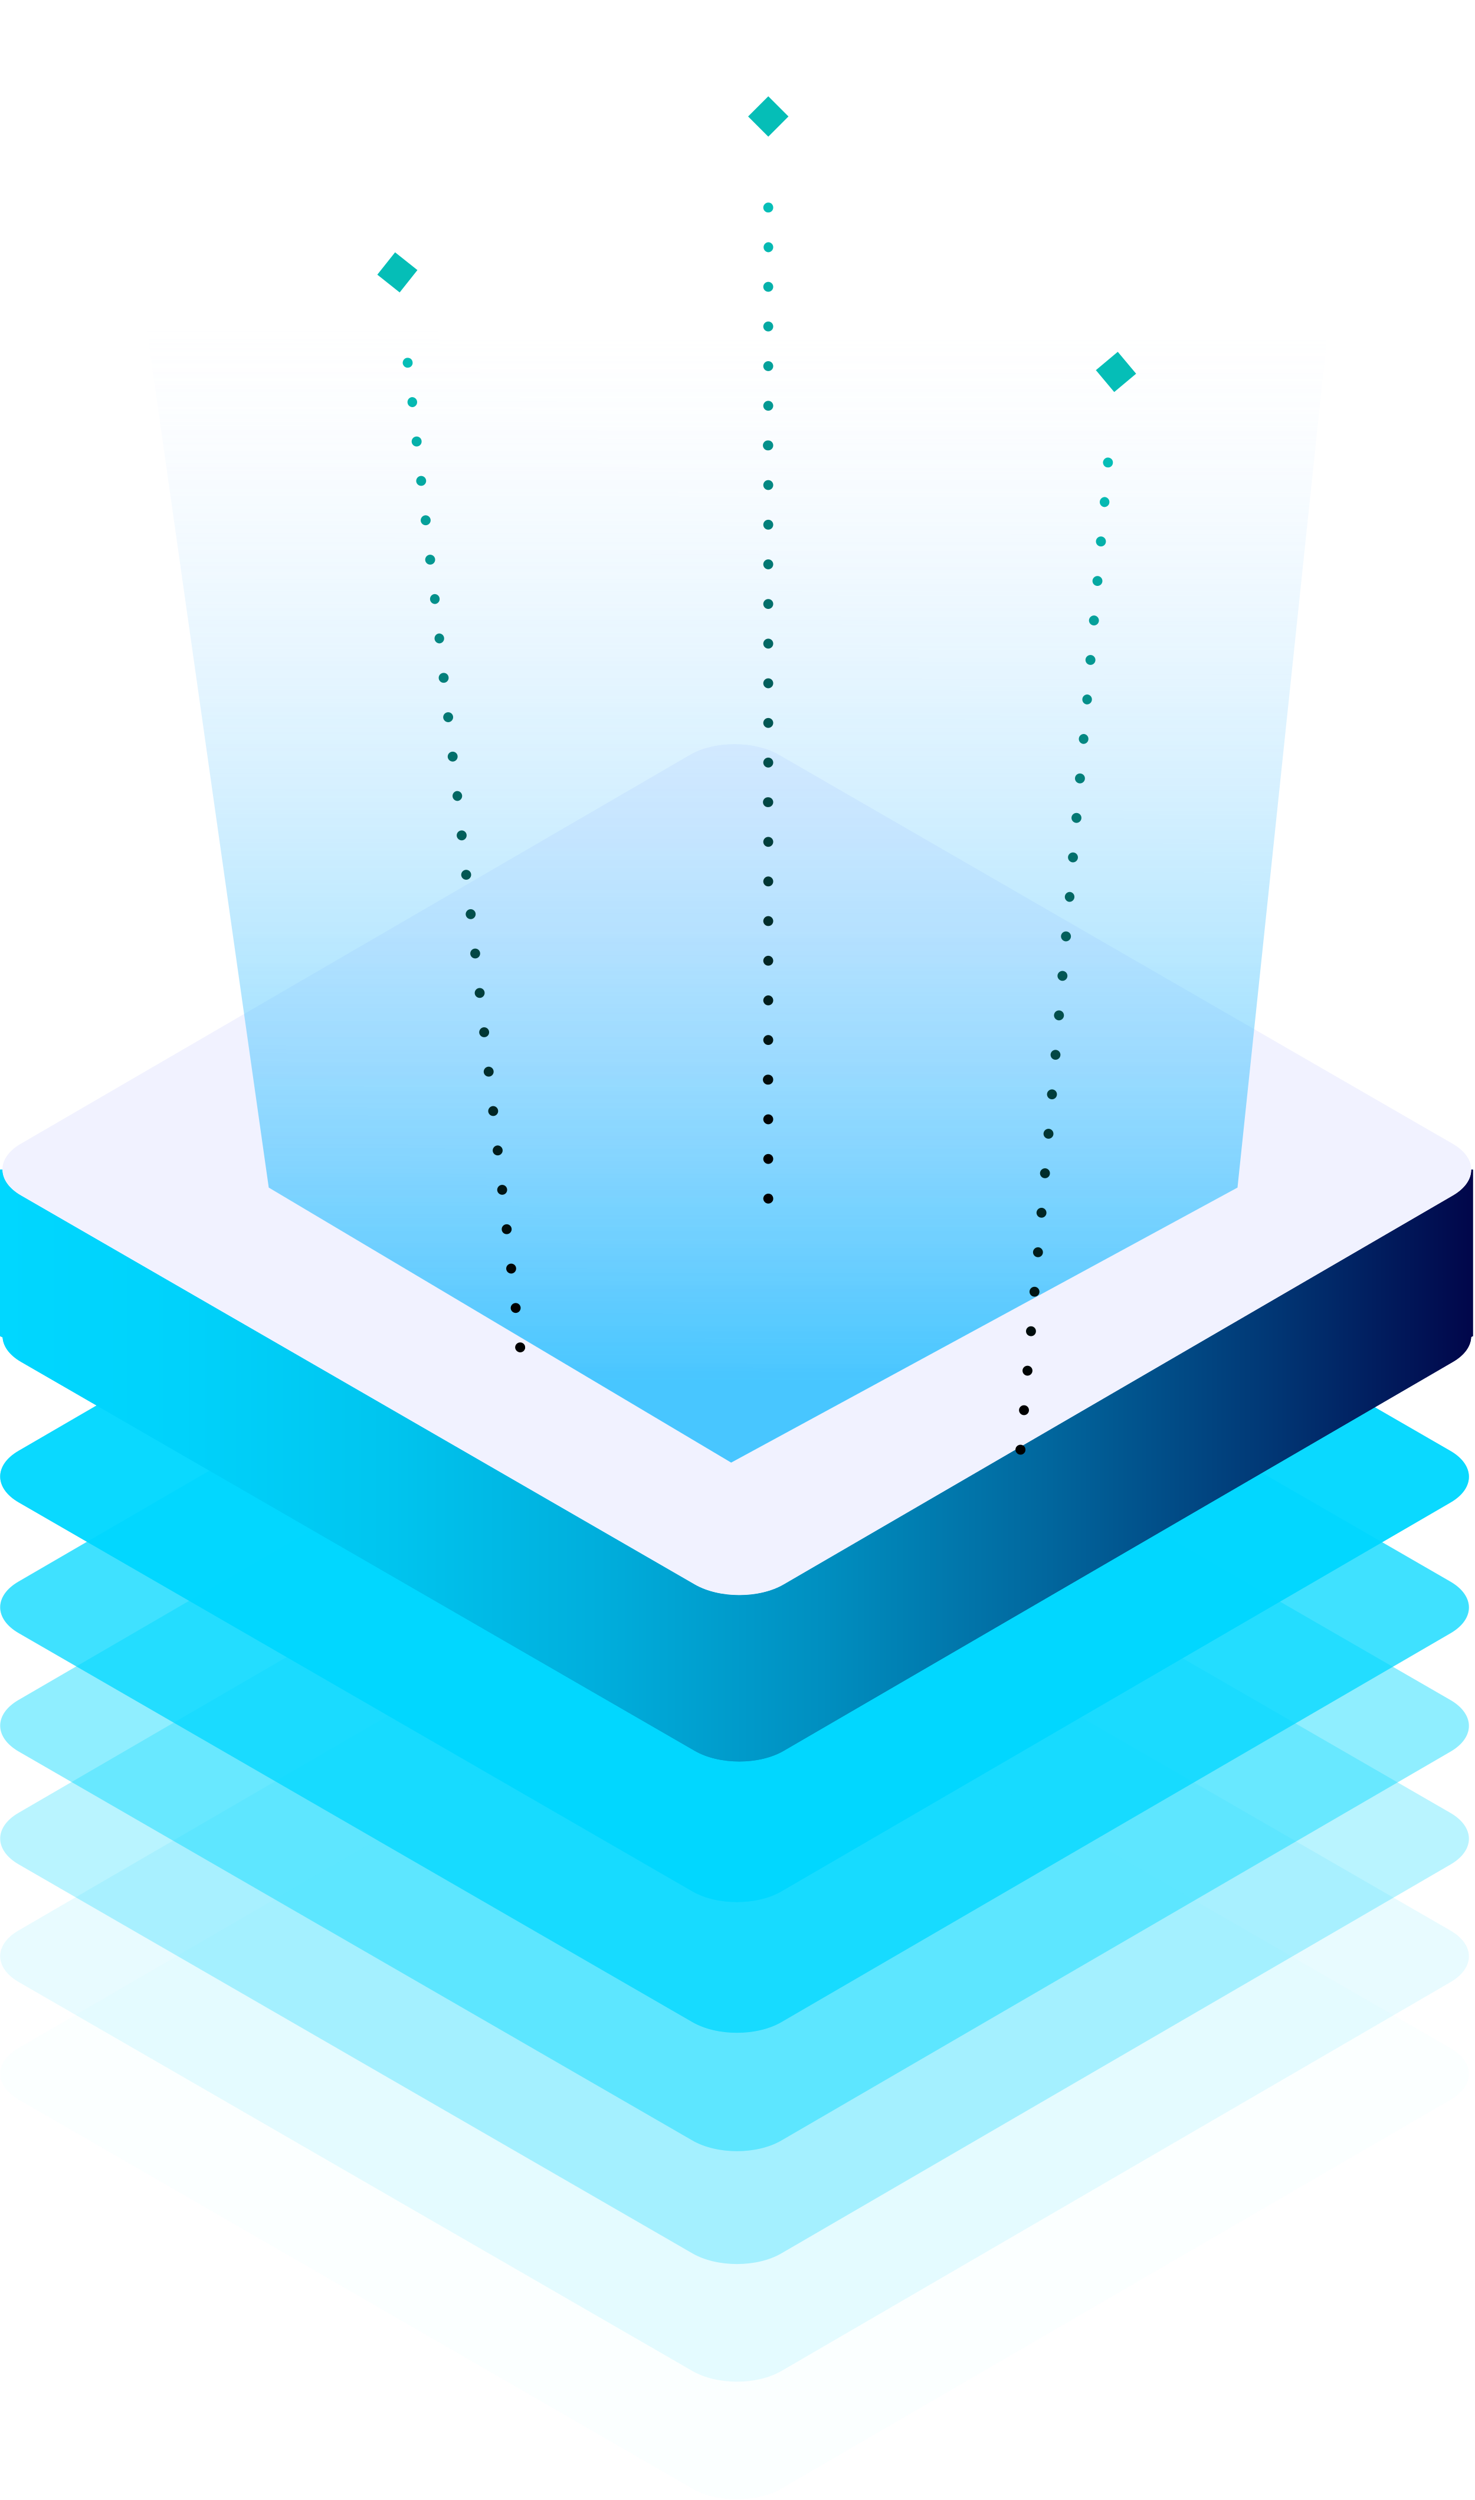 <svg width="118" height="200" viewBox="0 0 118 200" fill="none" xmlns="http://www.w3.org/2000/svg">
<g opacity="0.01">
<path d="M116.028 163.837L62.137 132.723C60.166 131.585 56.977 131.585 55.017 132.724L1.478 163.838C-0.482 164.977 -0.47 166.823 1.501 167.96L55.393 199.075C57.363 200.213 60.55 200.214 62.511 199.075L116.05 167.962C118.009 166.822 117.999 164.975 116.028 163.837Z" fill="#00D7FF"/>
</g>
<g opacity="0.05">
<path d="M116.028 154.429L62.137 123.315C60.166 122.177 56.977 122.177 55.017 123.316L1.478 154.43C-0.482 155.569 -0.47 157.415 1.501 158.553L55.393 189.667C57.363 190.804 60.55 190.806 62.511 189.667L116.05 158.553C118.009 157.415 117.999 155.567 116.028 154.429Z" fill="#00D7FF"/>
</g>
<g opacity="0.15">
<path d="M116.028 145.02L62.137 113.906C60.166 112.768 56.977 112.768 55.017 113.907L1.478 145.021C-0.482 146.16 -0.47 148.006 1.501 149.143L55.393 180.257C57.363 181.395 60.55 181.396 62.511 180.257L116.05 149.144C118.009 148.005 117.999 146.157 116.028 145.02Z" fill="#00D7FF"/>
</g>
<g opacity="0.25">
<path d="M116.028 135.99L62.137 104.876C60.166 103.738 56.977 103.738 55.017 104.877L1.478 135.991C-0.482 137.13 -0.47 138.976 1.501 140.114L55.393 171.228C57.363 172.366 60.55 172.367 62.511 171.228L116.05 140.114C118.009 138.975 117.999 137.128 116.028 135.99Z" fill="#00D7FF"/>
</g>
<g opacity="0.5">
<path d="M116.028 126.52L62.137 95.406C60.166 94.268 56.977 94.268 55.017 95.407L1.478 126.521C-0.482 127.66 -0.47 129.506 1.501 130.643L55.393 161.758C57.363 162.895 60.55 162.897 62.511 161.758L116.05 130.644C118.009 129.505 117.999 127.658 116.028 126.52Z" fill="#00D7FF"/>
</g>
<g opacity="0.8">
<path d="M116.028 116.063L62.137 84.948C60.166 83.811 56.977 83.811 55.017 84.95L1.478 116.063C-0.482 117.202 -0.47 119.049 1.501 120.186L55.393 151.3C57.363 152.438 60.55 152.439 62.511 151.3L116.05 120.187C118.009 119.048 117.999 117.2 116.028 116.063Z" fill="#00D7FF"/>
</g>
<g opacity="0.01">
<path d="M116.028 163.837L62.137 132.723C60.166 131.585 56.977 131.585 55.017 132.724L1.478 163.838C-0.482 164.977 -0.47 166.823 1.501 167.96L55.393 199.075C57.363 200.213 60.55 200.214 62.511 199.075L116.05 167.962C118.009 166.822 117.999 164.975 116.028 163.837Z" fill="#00D7FF"/>
</g>
<g opacity="0.05">
<path d="M116.028 154.429L62.137 123.315C60.166 122.177 56.977 122.177 55.017 123.316L1.478 154.43C-0.482 155.569 -0.47 157.415 1.501 158.553L55.393 189.667C57.363 190.804 60.55 190.806 62.511 189.667L116.05 158.553C118.009 157.415 117.999 155.567 116.028 154.429Z" fill="#00D7FF"/>
</g>
<g opacity="0.15">
<path d="M116.028 145.02L62.137 113.906C60.166 112.768 56.977 112.768 55.017 113.907L1.478 145.021C-0.482 146.16 -0.47 148.006 1.501 149.143L55.393 180.257C57.363 181.395 60.55 181.396 62.511 180.257L116.05 149.144C118.009 148.005 117.999 146.157 116.028 145.02Z" fill="#00D7FF"/>
</g>
<g opacity="0.25">
<path d="M116.028 135.99L62.137 104.876C60.166 103.738 56.977 103.738 55.017 104.877L1.478 135.991C-0.482 137.13 -0.47 138.976 1.501 140.114L55.393 171.228C57.363 172.366 60.55 172.367 62.511 171.228L116.05 140.114C118.009 138.975 117.999 137.128 116.028 135.99Z" fill="#00D7FF"/>
</g>
<g opacity="0.5">
<path d="M116.028 126.52L62.137 95.406C60.166 94.268 56.977 94.268 55.017 95.407L1.478 126.521C-0.482 127.66 -0.47 129.506 1.501 130.643L55.393 161.758C57.363 162.895 60.55 162.897 62.511 161.758L116.05 130.644C118.009 129.505 117.999 127.658 116.028 126.52Z" fill="#00D7FF"/>
</g>
<g opacity="0.8">
<path d="M116.028 116.063L62.137 84.948C60.166 83.811 56.977 83.811 55.017 84.95L1.478 116.063C-0.482 117.202 -0.47 119.049 1.501 120.186L55.393 151.3C57.363 152.438 60.55 152.439 62.511 151.3L116.05 120.187C118.009 119.048 117.999 117.2 116.028 116.063Z" fill="#00D7FF"/>
</g>
<path d="M117.835 93.566V106.882L117.692 106.951C117.667 107.674 117.183 108.392 116.234 108.943L62.695 140.057C60.736 141.196 57.547 141.194 55.578 140.057L1.686 108.943C0.743 108.398 0.254 107.692 0.209 106.979L0 106.882V93.566H0.2C0.204 94.314 0.7 95.059 1.686 95.628L55.578 126.742C57.547 127.879 60.736 127.881 62.695 126.742L116.234 95.629C117.214 95.059 117.701 94.312 117.697 93.566L117.835 93.566Z" fill="url(#paint0_linear_1266_19878)"/>
<path d="M116.212 91.504L62.321 60.39C60.35 59.252 57.16 59.252 55.201 60.391L1.661 91.505C-0.298 92.644 -0.286 94.49 1.685 95.627L55.576 126.742C57.547 127.88 60.734 127.881 62.694 126.742L116.233 95.628C118.193 94.489 118.183 92.642 116.212 91.504Z" fill="#F1F2FF"/>
<path d="M58.913 72.662V114.464C58.01 114.446 57.117 114.243 56.419 113.845L23.957 95.101C23.223 94.677 22.852 94.12 22.852 93.563C22.852 93.005 23.214 92.457 23.94 92.033L56.198 73.29C56.941 72.857 57.931 72.653 58.913 72.662Z" fill="#B0B0FF"/>
<path d="M95.041 93.571C95.041 94.129 94.688 94.676 93.963 95.101L61.704 113.844C60.936 114.287 59.919 114.49 58.91 114.464V72.662C59.838 72.67 60.767 72.883 61.475 73.289L93.945 92.033C94.679 92.456 95.041 93.014 95.041 93.571Z" fill="#9093F4"/>
<path d="M117.835 93.566V106.882L117.692 106.951C117.667 107.674 117.183 108.392 116.234 108.943L62.695 140.057C60.736 141.196 57.547 141.194 55.578 140.057L1.686 108.943C0.743 108.398 0.254 107.692 0.209 106.979L0 106.882V93.566H0.2C0.204 94.314 0.7 95.059 1.686 95.628L55.578 126.742C57.547 127.879 60.736 127.881 62.695 126.742L116.234 95.629C117.214 95.059 117.701 94.312 117.697 93.566L117.835 93.566Z" fill="url(#paint1_linear_1266_19878)"/>
<path d="M116.212 91.504L62.321 60.39C60.35 59.252 57.16 59.252 55.201 60.391L1.661 91.505C-0.298 92.644 -0.286 94.49 1.685 95.627L55.576 126.742C57.547 127.88 60.734 127.881 62.694 126.742L116.233 95.628C118.193 94.489 118.183 92.642 116.212 91.504Z" fill="#F1F2FF"/>
<g opacity="0.7">
<path d="M8 0L21.5 95L58.493 117L99 95L109 0H8Z" fill="url(#paint2_linear_1266_19878)" style="mix-blend-mode:screen"/>
</g>
<path style="mix-blend-mode:screen" d="M89.137 31.362L87.671 29.61L89.422 28.143L90.889 29.895L89.137 31.362ZM84.274 90.73C84.27 90.782 84.255 90.833 84.231 90.879C84.207 90.925 84.174 90.967 84.133 91C84.093 91.034 84.046 91.059 83.996 91.074C83.946 91.09 83.894 91.095 83.842 91.09C83.737 91.08 83.641 91.029 83.573 90.948C83.506 90.868 83.473 90.764 83.482 90.659C83.493 90.555 83.543 90.459 83.624 90.391C83.704 90.324 83.807 90.29 83.912 90.297C84.017 90.307 84.114 90.358 84.182 90.439C84.25 90.52 84.283 90.624 84.274 90.73ZM83.994 93.887C83.99 93.94 83.976 93.991 83.952 94.038C83.928 94.084 83.894 94.126 83.854 94.16C83.814 94.193 83.767 94.219 83.717 94.234C83.667 94.25 83.614 94.255 83.562 94.25C83.457 94.24 83.36 94.189 83.293 94.108C83.225 94.027 83.192 93.922 83.202 93.817C83.213 93.713 83.264 93.618 83.345 93.551C83.425 93.484 83.528 93.45 83.632 93.457C83.737 93.466 83.834 93.517 83.902 93.597C83.97 93.678 84.003 93.782 83.994 93.887ZM84.833 84.418C84.828 84.47 84.813 84.52 84.789 84.566C84.764 84.612 84.731 84.652 84.691 84.685C84.651 84.718 84.605 84.743 84.555 84.757C84.505 84.772 84.453 84.777 84.401 84.772C84.324 84.764 84.25 84.733 84.19 84.684C84.13 84.634 84.085 84.568 84.063 84.493C84.04 84.418 84.04 84.339 84.063 84.264C84.086 84.189 84.13 84.123 84.191 84.074C84.251 84.024 84.325 83.994 84.402 83.986C84.48 83.979 84.558 83.994 84.627 84.031C84.696 84.068 84.752 84.125 84.789 84.194C84.825 84.262 84.841 84.341 84.833 84.418ZM84.553 87.578C84.543 87.683 84.492 87.78 84.411 87.847C84.33 87.915 84.226 87.948 84.121 87.938C84.017 87.927 83.921 87.876 83.854 87.796C83.787 87.716 83.753 87.612 83.761 87.508C83.771 87.403 83.821 87.307 83.902 87.24C83.982 87.172 84.086 87.139 84.191 87.148C84.243 87.151 84.294 87.166 84.341 87.19C84.388 87.213 84.429 87.246 84.463 87.286C84.497 87.327 84.522 87.373 84.538 87.423C84.553 87.473 84.558 87.526 84.553 87.578ZM85.113 81.258C85.104 81.364 85.053 81.461 84.972 81.529C84.891 81.597 84.786 81.63 84.681 81.621C84.576 81.609 84.48 81.558 84.413 81.477C84.346 81.397 84.312 81.293 84.321 81.188C84.331 81.083 84.381 80.987 84.462 80.919C84.542 80.852 84.646 80.819 84.751 80.828C84.803 80.832 84.854 80.846 84.9 80.87C84.947 80.894 84.988 80.927 85.022 80.967C85.056 81.007 85.081 81.053 85.097 81.103C85.112 81.153 85.118 81.206 85.113 81.258ZM83.714 97.047C83.71 97.1 83.696 97.151 83.672 97.197C83.648 97.244 83.615 97.285 83.574 97.319C83.534 97.352 83.487 97.378 83.437 97.393C83.387 97.408 83.334 97.413 83.282 97.407C83.177 97.398 83.081 97.347 83.014 97.266C82.946 97.186 82.913 97.082 82.922 96.977C82.933 96.873 82.984 96.777 83.064 96.71C83.144 96.643 83.248 96.609 83.352 96.617C83.457 96.626 83.554 96.677 83.622 96.757C83.69 96.838 83.723 96.942 83.714 97.047ZM83.155 103.365C83.151 103.418 83.136 103.469 83.112 103.515C83.088 103.562 83.055 103.603 83.014 103.637C82.974 103.67 82.928 103.695 82.877 103.711C82.827 103.726 82.775 103.731 82.722 103.725C82.618 103.716 82.521 103.665 82.454 103.584C82.386 103.504 82.353 103.4 82.362 103.295C82.373 103.191 82.424 103.095 82.504 103.028C82.585 102.961 82.688 102.927 82.792 102.935C82.897 102.944 82.994 102.995 83.062 103.075C83.13 103.156 83.163 103.26 83.155 103.365ZM83.434 100.207C83.43 100.26 83.415 100.311 83.391 100.357C83.367 100.403 83.334 100.445 83.294 100.478C83.253 100.512 83.207 100.537 83.157 100.552C83.107 100.568 83.054 100.573 83.002 100.568C82.897 100.558 82.801 100.507 82.734 100.426C82.666 100.346 82.633 100.242 82.642 100.137C82.653 100.033 82.704 99.937 82.784 99.869C82.864 99.802 82.968 99.768 83.072 99.775C83.177 99.785 83.274 99.836 83.342 99.917C83.41 99.998 83.443 100.102 83.434 100.207ZM81.948 115.716C81.981 115.756 82.006 115.802 82.02 115.851C82.035 115.9 82.04 115.952 82.035 116.003C82.031 116.054 82.018 116.105 81.998 116.152C81.97 116.196 81.937 116.236 81.899 116.271C81.861 116.306 81.815 116.332 81.765 116.347C81.713 116.364 81.657 116.369 81.603 116.363C81.552 116.359 81.502 116.344 81.457 116.32C81.364 116.267 81.293 116.183 81.258 116.082C81.243 116.032 81.236 115.98 81.239 115.928C81.25 115.824 81.302 115.728 81.383 115.662C81.466 115.595 81.571 115.563 81.677 115.573C81.783 115.584 81.88 115.635 81.948 115.716ZM82.315 112.843C82.305 112.948 82.254 113.045 82.173 113.113C82.092 113.18 81.988 113.213 81.883 113.203C81.779 113.192 81.683 113.141 81.616 113.061C81.548 112.981 81.515 112.878 81.523 112.773C81.532 112.668 81.583 112.572 81.664 112.505C81.744 112.437 81.848 112.404 81.953 112.413C82.005 112.417 82.056 112.431 82.102 112.455C82.149 112.479 82.19 112.512 82.224 112.552C82.258 112.592 82.283 112.639 82.299 112.689C82.314 112.739 82.32 112.791 82.315 112.843ZM82.595 109.683C82.585 109.788 82.534 109.885 82.453 109.953C82.372 110.021 82.268 110.054 82.162 110.045C82.058 110.034 81.962 109.983 81.895 109.902C81.828 109.821 81.795 109.718 81.802 109.613C81.812 109.508 81.863 109.412 81.944 109.344C82.024 109.277 82.128 109.244 82.233 109.253C82.285 109.257 82.336 109.271 82.382 109.295C82.429 109.319 82.47 109.352 82.504 109.392C82.538 109.432 82.563 109.478 82.579 109.528C82.594 109.578 82.6 109.631 82.595 109.683ZM82.875 106.525C82.87 106.578 82.856 106.628 82.832 106.675C82.807 106.721 82.774 106.763 82.734 106.796C82.694 106.83 82.647 106.855 82.597 106.87C82.547 106.885 82.495 106.891 82.442 106.885C82.338 106.876 82.241 106.826 82.173 106.745C82.106 106.664 82.073 106.56 82.082 106.455C82.092 106.35 82.142 106.253 82.223 106.186C82.303 106.118 82.408 106.086 82.512 106.095C82.565 106.099 82.615 106.113 82.662 106.137C82.709 106.161 82.75 106.194 82.784 106.234C82.817 106.274 82.843 106.321 82.859 106.371C82.874 106.421 82.88 106.473 82.875 106.525ZM85.393 78.1C85.383 78.205 85.332 78.302 85.251 78.37C85.17 78.437 85.066 78.47 84.96 78.46C84.856 78.45 84.761 78.398 84.693 78.318C84.626 78.238 84.593 78.135 84.6 78.03C84.61 77.925 84.661 77.829 84.742 77.762C84.822 77.694 84.926 77.661 85.031 77.67C85.083 77.674 85.134 77.688 85.181 77.713C85.227 77.737 85.269 77.77 85.303 77.81C85.336 77.85 85.362 77.897 85.377 77.947C85.393 77.997 85.398 78.05 85.393 78.103L85.393 78.1ZM87.632 52.827C87.628 52.879 87.613 52.93 87.589 52.977C87.565 53.023 87.532 53.064 87.492 53.098C87.451 53.132 87.405 53.157 87.355 53.172C87.304 53.187 87.252 53.192 87.2 53.187C87.095 53.177 86.998 53.126 86.931 53.046C86.864 52.965 86.831 52.861 86.839 52.756C86.85 52.652 86.901 52.556 86.981 52.489C87.062 52.422 87.165 52.389 87.269 52.396C87.374 52.405 87.472 52.456 87.539 52.537C87.607 52.617 87.641 52.721 87.632 52.827ZM87.912 49.669C87.907 49.721 87.892 49.772 87.868 49.818C87.844 49.865 87.811 49.906 87.771 49.939C87.731 49.973 87.684 49.998 87.634 50.013C87.584 50.029 87.531 50.034 87.479 50.029C87.375 50.019 87.278 49.968 87.211 49.888C87.143 49.807 87.11 49.703 87.119 49.599C87.13 49.494 87.181 49.398 87.261 49.331C87.341 49.263 87.445 49.229 87.549 49.236C87.655 49.246 87.751 49.297 87.819 49.378C87.887 49.459 87.92 49.563 87.912 49.669ZM88.471 43.349C88.467 43.401 88.453 43.452 88.429 43.499C88.405 43.546 88.372 43.587 88.331 43.621C88.291 43.655 88.244 43.68 88.194 43.695C88.144 43.711 88.091 43.716 88.039 43.711C87.96 43.704 87.885 43.674 87.824 43.624C87.763 43.575 87.717 43.508 87.694 43.433C87.67 43.358 87.669 43.277 87.691 43.201C87.713 43.126 87.758 43.058 87.818 43.008C87.879 42.957 87.953 42.925 88.031 42.917C88.109 42.908 88.189 42.923 88.259 42.96C88.329 42.996 88.386 43.053 88.424 43.122C88.462 43.191 88.478 43.27 88.471 43.349ZM88.191 46.509C88.187 46.561 88.172 46.612 88.148 46.658C88.124 46.705 88.091 46.746 88.051 46.779C88.01 46.813 87.964 46.838 87.914 46.853C87.864 46.869 87.811 46.874 87.759 46.869C87.655 46.859 87.558 46.808 87.491 46.728C87.423 46.647 87.39 46.543 87.399 46.438C87.41 46.334 87.461 46.239 87.541 46.171C87.621 46.104 87.725 46.071 87.829 46.078C87.934 46.087 88.031 46.138 88.099 46.219C88.167 46.299 88.2 46.404 88.191 46.509ZM88.751 40.191C88.747 40.243 88.733 40.295 88.709 40.342C88.685 40.389 88.651 40.431 88.611 40.465C88.571 40.5 88.524 40.526 88.474 40.542C88.424 40.558 88.371 40.564 88.318 40.56C88.218 40.543 88.127 40.489 88.065 40.409C88.002 40.328 87.972 40.227 87.981 40.126C87.99 40.025 88.037 39.93 88.113 39.862C88.189 39.794 88.287 39.757 88.389 39.758C88.494 39.768 88.591 39.819 88.659 39.9C88.727 39.981 88.76 40.086 88.751 40.191ZM88.944 36.744C89.01 36.824 89.041 36.927 89.031 37.031C89.029 37.084 89.016 37.136 88.992 37.183C88.969 37.231 88.936 37.273 88.895 37.307C88.854 37.341 88.807 37.366 88.756 37.38C88.705 37.395 88.651 37.398 88.599 37.391C88.548 37.387 88.499 37.374 88.452 37.354C88.409 37.326 88.369 37.294 88.333 37.257C88.267 37.173 88.233 37.068 88.239 36.961C88.254 36.857 88.305 36.763 88.383 36.694C88.423 36.661 88.469 36.635 88.518 36.618C88.593 36.596 88.674 36.597 88.749 36.619C88.825 36.642 88.892 36.685 88.944 36.744ZM87.072 59.145C87.068 59.197 87.053 59.248 87.029 59.295C87.005 59.341 86.972 59.383 86.932 59.417C86.892 59.45 86.845 59.476 86.795 59.491C86.745 59.507 86.692 59.512 86.64 59.507C86.54 59.49 86.451 59.437 86.389 59.358C86.327 59.278 86.298 59.178 86.307 59.078C86.316 58.977 86.362 58.884 86.437 58.817C86.512 58.749 86.609 58.713 86.71 58.714C86.762 58.718 86.813 58.733 86.859 58.756C86.906 58.78 86.947 58.813 86.981 58.853C87.015 58.893 87.04 58.94 87.056 58.99C87.072 59.04 87.077 59.092 87.072 59.145ZM86.232 68.622C86.222 68.727 86.171 68.824 86.091 68.892C86.01 68.959 85.905 68.992 85.8 68.983C85.696 68.972 85.6 68.921 85.533 68.84C85.466 68.76 85.433 68.657 85.44 68.552C85.45 68.448 85.501 68.351 85.581 68.284C85.662 68.216 85.766 68.183 85.87 68.192C85.922 68.196 85.973 68.21 86.02 68.234C86.066 68.258 86.108 68.291 86.141 68.331C86.175 68.371 86.201 68.418 86.216 68.468C86.232 68.518 86.237 68.57 86.232 68.622ZM86.512 65.465C86.502 65.57 86.451 65.666 86.37 65.734C86.289 65.801 86.185 65.834 86.08 65.825C85.976 65.813 85.88 65.762 85.813 65.682C85.746 65.602 85.713 65.499 85.72 65.394C85.729 65.289 85.78 65.192 85.86 65.124C85.941 65.056 86.045 65.023 86.15 65.032C86.203 65.036 86.254 65.05 86.3 65.075C86.347 65.099 86.388 65.132 86.422 65.172C86.456 65.212 86.481 65.259 86.497 65.309C86.512 65.359 86.517 65.412 86.512 65.465ZM85.953 71.782C85.943 71.887 85.892 71.984 85.811 72.052C85.73 72.119 85.625 72.152 85.52 72.142C85.421 72.126 85.331 72.073 85.27 71.993C85.208 71.914 85.178 71.814 85.187 71.714C85.196 71.613 85.243 71.52 85.317 71.453C85.392 71.385 85.49 71.348 85.59 71.35C85.643 71.354 85.694 71.368 85.741 71.392C85.787 71.416 85.829 71.45 85.862 71.49C85.896 71.53 85.921 71.577 85.937 71.627C85.952 71.677 85.958 71.73 85.953 71.782ZM87.352 55.987C87.347 56.039 87.333 56.09 87.309 56.136C87.284 56.183 87.251 56.224 87.211 56.257C87.171 56.291 87.124 56.316 87.074 56.331C87.024 56.347 86.972 56.352 86.919 56.347C86.82 56.33 86.731 56.277 86.669 56.198C86.607 56.118 86.578 56.018 86.587 55.918C86.596 55.817 86.642 55.724 86.717 55.657C86.792 55.589 86.889 55.553 86.99 55.554C87.042 55.558 87.093 55.572 87.14 55.597C87.187 55.621 87.228 55.654 87.262 55.694C87.296 55.734 87.321 55.781 87.336 55.831C87.352 55.882 87.357 55.934 87.352 55.987ZM86.792 62.304C86.788 62.357 86.773 62.407 86.749 62.454C86.725 62.501 86.692 62.542 86.651 62.575C86.611 62.609 86.565 62.634 86.515 62.649C86.465 62.665 86.412 62.67 86.36 62.665C86.255 62.655 86.158 62.605 86.091 62.524C86.023 62.443 85.99 62.339 86 62.234C86.009 62.13 86.059 62.033 86.14 61.965C86.221 61.898 86.325 61.865 86.43 61.874C86.482 61.878 86.533 61.892 86.58 61.916C86.627 61.94 86.668 61.973 86.702 62.013C86.736 62.053 86.761 62.099 86.777 62.15C86.792 62.2 86.797 62.252 86.792 62.304ZM85.673 74.94C85.663 75.046 85.612 75.142 85.531 75.21C85.45 75.278 85.346 75.311 85.24 75.303C85.136 75.291 85.04 75.24 84.973 75.159C84.906 75.078 84.873 74.975 84.88 74.87C84.89 74.766 84.941 74.669 85.021 74.602C85.102 74.534 85.206 74.501 85.311 74.51C85.363 74.514 85.413 74.528 85.46 74.552C85.507 74.576 85.548 74.609 85.582 74.649C85.615 74.689 85.641 74.736 85.656 74.785C85.672 74.835 85.678 74.888 85.673 74.94Z" fill="url(#paint3_linear_1266_19878)"/>
<path style="mix-blend-mode:screen" d="M31.973 23.394L30.185 21.972L31.606 20.183L33.394 21.605L31.973 23.394ZM39.128 82.53C39.135 82.582 39.13 82.634 39.116 82.685C39.102 82.735 39.078 82.782 39.045 82.823C39.012 82.864 38.972 82.898 38.926 82.923C38.88 82.948 38.829 82.964 38.777 82.969C38.673 82.981 38.568 82.95 38.486 82.885C38.404 82.819 38.351 82.724 38.338 82.62C38.328 82.516 38.358 82.411 38.423 82.329C38.489 82.246 38.583 82.193 38.687 82.178C38.792 82.167 38.897 82.198 38.98 82.263C39.062 82.329 39.116 82.425 39.128 82.53ZM39.488 85.679C39.495 85.731 39.491 85.784 39.477 85.835C39.463 85.886 39.438 85.933 39.406 85.974C39.373 86.015 39.333 86.049 39.286 86.075C39.24 86.1 39.19 86.116 39.137 86.121C39.033 86.132 38.928 86.102 38.845 86.036C38.763 85.97 38.71 85.874 38.698 85.77C38.688 85.665 38.719 85.562 38.784 85.48C38.849 85.398 38.944 85.344 39.047 85.33C39.152 85.318 39.257 85.348 39.34 85.414C39.422 85.479 39.476 85.575 39.488 85.679ZM38.409 76.234C38.415 76.286 38.41 76.338 38.395 76.388C38.38 76.438 38.356 76.484 38.323 76.525C38.291 76.565 38.25 76.598 38.205 76.623C38.159 76.647 38.109 76.662 38.057 76.668C37.98 76.675 37.901 76.66 37.832 76.624C37.763 76.587 37.707 76.531 37.67 76.463C37.633 76.394 37.617 76.316 37.624 76.238C37.631 76.16 37.661 76.087 37.711 76.026C37.76 75.965 37.826 75.921 37.9 75.898C37.975 75.875 38.055 75.874 38.129 75.897C38.204 75.919 38.271 75.963 38.32 76.023C38.37 76.083 38.401 76.157 38.409 76.234ZM38.769 79.386C38.781 79.491 38.75 79.596 38.684 79.679C38.618 79.761 38.523 79.814 38.418 79.826C38.314 79.836 38.21 79.805 38.128 79.74C38.046 79.675 37.992 79.581 37.979 79.477C37.968 79.372 37.998 79.267 38.063 79.185C38.129 79.103 38.224 79.05 38.328 79.037C38.38 79.031 38.433 79.034 38.483 79.048C38.534 79.062 38.581 79.086 38.622 79.119C38.663 79.151 38.698 79.192 38.723 79.238C38.748 79.284 38.764 79.334 38.769 79.386ZM38.049 73.083C38.061 73.188 38.031 73.293 37.965 73.376C37.899 73.459 37.803 73.512 37.698 73.524C37.593 73.535 37.489 73.504 37.407 73.438C37.325 73.372 37.272 73.277 37.258 73.173C37.247 73.069 37.277 72.964 37.343 72.882C37.408 72.799 37.503 72.746 37.608 72.734C37.659 72.727 37.712 72.731 37.763 72.745C37.813 72.759 37.86 72.783 37.901 72.816C37.942 72.848 37.977 72.888 38.002 72.934C38.027 72.98 38.043 73.031 38.049 73.083ZM39.849 88.831C39.855 88.883 39.851 88.936 39.837 88.987C39.823 89.037 39.798 89.084 39.766 89.125C39.733 89.166 39.692 89.2 39.646 89.225C39.6 89.25 39.55 89.266 39.497 89.271C39.393 89.282 39.288 89.252 39.206 89.186C39.124 89.121 39.071 89.026 39.058 88.921C39.048 88.817 39.079 88.713 39.144 88.631C39.209 88.549 39.303 88.496 39.407 88.482C39.512 88.47 39.617 88.5 39.7 88.566C39.783 88.631 39.836 88.727 39.849 88.831ZM40.569 95.133C40.575 95.185 40.571 95.238 40.557 95.288C40.543 95.339 40.519 95.386 40.486 95.427C40.453 95.468 40.413 95.502 40.367 95.527C40.32 95.552 40.27 95.567 40.218 95.572C40.113 95.584 40.008 95.553 39.926 95.488C39.844 95.423 39.791 95.327 39.778 95.223C39.768 95.119 39.799 95.015 39.864 94.933C39.929 94.851 40.024 94.797 40.127 94.784C40.232 94.772 40.337 94.802 40.42 94.867C40.503 94.933 40.556 95.028 40.569 95.133ZM40.209 91.983C40.215 92.035 40.211 92.088 40.197 92.138C40.182 92.189 40.158 92.236 40.125 92.276C40.093 92.317 40.052 92.351 40.006 92.376C39.96 92.402 39.91 92.417 39.858 92.423C39.753 92.434 39.648 92.404 39.566 92.338C39.484 92.273 39.431 92.178 39.418 92.073C39.408 91.969 39.439 91.865 39.504 91.782C39.569 91.7 39.663 91.646 39.767 91.632C39.872 91.621 39.977 91.651 40.06 91.717C40.143 91.782 40.196 91.878 40.209 91.983ZM41.867 107.474C41.907 107.507 41.94 107.547 41.965 107.592C41.989 107.637 42.004 107.687 42.009 107.738C42.015 107.789 42.013 107.841 42.003 107.891C41.985 107.94 41.96 107.986 41.93 108.028C41.899 108.07 41.859 108.104 41.814 108.129C41.766 108.156 41.713 108.173 41.658 108.178C41.607 108.184 41.556 108.179 41.507 108.164C41.405 108.132 41.319 108.063 41.264 107.971C41.239 107.926 41.222 107.876 41.214 107.825C41.204 107.72 41.236 107.616 41.302 107.534C41.37 107.452 41.467 107.4 41.572 107.389C41.678 107.378 41.783 107.408 41.867 107.474ZM41.649 104.586C41.66 104.691 41.63 104.796 41.564 104.879C41.498 104.961 41.403 105.014 41.298 105.026C41.194 105.036 41.09 105.005 41.008 104.94C40.926 104.875 40.872 104.78 40.859 104.677C40.847 104.572 40.878 104.467 40.943 104.385C41.008 104.303 41.103 104.25 41.208 104.237C41.26 104.231 41.312 104.235 41.363 104.249C41.413 104.263 41.461 104.287 41.502 104.319C41.543 104.352 41.577 104.392 41.602 104.438C41.627 104.484 41.644 104.534 41.649 104.586ZM41.289 101.434C41.3 101.539 41.27 101.645 41.204 101.727C41.139 101.81 41.043 101.864 40.938 101.876C40.834 101.886 40.729 101.855 40.647 101.789C40.566 101.724 40.512 101.629 40.499 101.525C40.487 101.42 40.517 101.316 40.583 101.233C40.648 101.151 40.743 101.098 40.848 101.085C40.9 101.079 40.952 101.083 41.003 101.097C41.053 101.111 41.1 101.135 41.141 101.167C41.182 101.2 41.217 101.24 41.242 101.286C41.267 101.332 41.283 101.382 41.289 101.434ZM40.929 98.285C40.935 98.337 40.931 98.389 40.917 98.44C40.902 98.49 40.878 98.537 40.846 98.578C40.813 98.619 40.772 98.653 40.726 98.678C40.68 98.703 40.63 98.719 40.578 98.724C40.473 98.736 40.368 98.706 40.286 98.641C40.203 98.575 40.151 98.48 40.139 98.375C40.127 98.27 40.157 98.165 40.222 98.083C40.288 98.001 40.383 97.948 40.488 97.936C40.54 97.929 40.592 97.933 40.643 97.947C40.693 97.961 40.74 97.985 40.781 98.018C40.822 98.05 40.857 98.091 40.882 98.136C40.907 98.182 40.923 98.233 40.929 98.285ZM37.689 69.933C37.7 70.038 37.67 70.143 37.604 70.225C37.538 70.308 37.442 70.361 37.338 70.372C37.233 70.383 37.129 70.352 37.047 70.287C36.965 70.222 36.912 70.127 36.898 70.023C36.887 69.919 36.917 69.814 36.983 69.732C37.048 69.65 37.143 69.596 37.248 69.584C37.3 69.577 37.353 69.581 37.403 69.596C37.454 69.61 37.501 69.634 37.542 69.666C37.583 69.699 37.617 69.74 37.643 69.786C37.668 69.832 37.684 69.883 37.689 69.935L37.689 69.933ZM34.808 44.724C34.815 44.776 34.81 44.829 34.796 44.88C34.782 44.93 34.758 44.977 34.725 45.018C34.692 45.059 34.652 45.093 34.606 45.118C34.559 45.143 34.509 45.159 34.457 45.164C34.352 45.175 34.248 45.145 34.165 45.08C34.083 45.014 34.03 44.919 34.018 44.815C34.007 44.71 34.038 44.606 34.103 44.524C34.168 44.442 34.263 44.389 34.367 44.375C34.471 44.363 34.577 44.393 34.659 44.459C34.742 44.524 34.795 44.62 34.808 44.724ZM34.448 41.575C34.454 41.627 34.45 41.679 34.436 41.73C34.421 41.78 34.397 41.827 34.364 41.868C34.332 41.909 34.291 41.943 34.245 41.968C34.199 41.993 34.149 42.009 34.097 42.014C33.992 42.025 33.888 41.995 33.805 41.93C33.723 41.864 33.67 41.769 33.658 41.665C33.647 41.56 33.678 41.456 33.743 41.374C33.808 41.291 33.903 41.237 34.006 41.223C34.111 41.212 34.217 41.242 34.299 41.308C34.382 41.374 34.435 41.47 34.448 41.575ZM33.727 35.271C33.734 35.323 33.73 35.376 33.716 35.426C33.702 35.477 33.678 35.524 33.645 35.566C33.612 35.607 33.572 35.641 33.526 35.666C33.48 35.691 33.429 35.707 33.377 35.712C33.298 35.721 33.219 35.707 33.149 35.671C33.079 35.635 33.021 35.579 32.983 35.51C32.944 35.441 32.927 35.362 32.934 35.283C32.94 35.205 32.97 35.13 33.019 35.068C33.068 35.006 33.134 34.96 33.209 34.936C33.285 34.912 33.365 34.911 33.441 34.932C33.517 34.954 33.585 34.998 33.636 35.058C33.687 35.118 33.719 35.192 33.727 35.271ZM34.088 38.423C34.094 38.475 34.09 38.527 34.075 38.578C34.061 38.628 34.037 38.675 34.004 38.716C33.971 38.757 33.931 38.791 33.885 38.816C33.839 38.841 33.789 38.857 33.736 38.862C33.632 38.873 33.528 38.843 33.445 38.778C33.363 38.712 33.31 38.617 33.297 38.513C33.287 38.409 33.318 38.305 33.383 38.223C33.448 38.141 33.543 38.087 33.646 38.074C33.751 38.062 33.856 38.092 33.939 38.157C34.022 38.222 34.075 38.318 34.088 38.423ZM33.368 32.121C33.374 32.173 33.37 32.227 33.356 32.278C33.342 32.329 33.318 32.376 33.286 32.418C33.253 32.46 33.213 32.495 33.167 32.52C33.12 32.546 33.07 32.563 33.017 32.569C32.916 32.573 32.816 32.539 32.739 32.472C32.661 32.406 32.612 32.313 32.601 32.212C32.589 32.111 32.616 32.009 32.676 31.927C32.737 31.845 32.826 31.789 32.926 31.77C33.031 31.759 33.136 31.789 33.219 31.855C33.302 31.92 33.355 32.016 33.368 32.121ZM32.865 28.705C32.945 28.771 32.996 28.866 33.007 28.969C33.016 29.021 33.013 29.075 33 29.126C32.986 29.178 32.962 29.226 32.929 29.267C32.896 29.308 32.855 29.342 32.808 29.367C32.761 29.391 32.709 29.405 32.656 29.409C32.606 29.415 32.555 29.413 32.505 29.402C32.457 29.384 32.412 29.36 32.369 29.331C32.287 29.262 32.233 29.166 32.217 29.059C32.211 28.955 32.242 28.852 32.305 28.769C32.338 28.729 32.377 28.695 32.422 28.668C32.491 28.631 32.57 28.616 32.648 28.623C32.727 28.629 32.802 28.658 32.865 28.705ZM35.528 51.026C35.535 51.078 35.531 51.131 35.517 51.182C35.502 51.232 35.478 51.279 35.446 51.321C35.413 51.362 35.372 51.396 35.326 51.421C35.28 51.446 35.229 51.462 35.177 51.468C35.077 51.472 34.978 51.437 34.902 51.372C34.825 51.306 34.776 51.214 34.765 51.114C34.754 51.014 34.78 50.913 34.84 50.832C34.9 50.751 34.988 50.696 35.087 50.677C35.139 50.67 35.191 50.674 35.242 50.688C35.292 50.702 35.339 50.726 35.38 50.759C35.422 50.791 35.456 50.832 35.481 50.877C35.507 50.923 35.522 50.974 35.528 51.026ZM36.608 60.479C36.62 60.584 36.589 60.689 36.523 60.772C36.458 60.854 36.362 60.907 36.257 60.919C36.153 60.929 36.049 60.898 35.967 60.833C35.885 60.768 35.832 60.673 35.818 60.57C35.807 60.465 35.837 60.361 35.902 60.278C35.968 60.196 36.063 60.143 36.167 60.13C36.219 60.124 36.272 60.128 36.322 60.142C36.373 60.156 36.42 60.18 36.461 60.212C36.502 60.245 36.536 60.285 36.562 60.331C36.587 60.377 36.603 60.427 36.608 60.479ZM36.248 57.33C36.26 57.434 36.229 57.54 36.163 57.622C36.098 57.704 36.002 57.757 35.897 57.769C35.793 57.779 35.689 57.748 35.608 57.683C35.526 57.618 35.472 57.524 35.458 57.42C35.446 57.315 35.476 57.21 35.541 57.127C35.607 57.044 35.702 56.991 35.807 56.978C35.859 56.972 35.912 56.976 35.963 56.99C36.013 57.004 36.06 57.028 36.102 57.061C36.143 57.094 36.177 57.135 36.202 57.181C36.227 57.227 36.243 57.277 36.248 57.33ZM36.969 63.631C36.98 63.736 36.95 63.841 36.884 63.923C36.818 64.006 36.722 64.059 36.617 64.071C36.517 64.075 36.419 64.041 36.342 63.975C36.266 63.91 36.217 63.818 36.205 63.717C36.194 63.617 36.221 63.517 36.28 63.436C36.34 63.355 36.428 63.299 36.527 63.28C36.579 63.274 36.632 63.278 36.683 63.292C36.733 63.306 36.781 63.33 36.822 63.363C36.863 63.395 36.897 63.436 36.922 63.482C36.947 63.528 36.963 63.579 36.969 63.631ZM35.168 47.876C35.174 47.928 35.17 47.981 35.156 48.031C35.142 48.082 35.117 48.129 35.085 48.17C35.052 48.211 35.011 48.245 34.965 48.27C34.919 48.295 34.869 48.31 34.817 48.316C34.716 48.32 34.618 48.285 34.541 48.22C34.465 48.154 34.416 48.062 34.405 47.962C34.393 47.862 34.42 47.761 34.48 47.68C34.539 47.599 34.628 47.544 34.727 47.525C34.779 47.518 34.832 47.522 34.882 47.537C34.933 47.551 34.98 47.575 35.021 47.608C35.062 47.64 35.096 47.681 35.122 47.727C35.147 47.773 35.163 47.824 35.168 47.876ZM35.888 54.178C35.895 54.23 35.89 54.282 35.876 54.333C35.862 54.383 35.837 54.43 35.805 54.471C35.772 54.512 35.732 54.546 35.686 54.571C35.64 54.596 35.589 54.612 35.537 54.617C35.433 54.629 35.328 54.599 35.245 54.534C35.163 54.468 35.11 54.373 35.098 54.268C35.086 54.163 35.116 54.059 35.181 53.976C35.247 53.894 35.343 53.841 35.447 53.829C35.499 53.822 35.552 53.826 35.602 53.84C35.653 53.853 35.7 53.877 35.741 53.91C35.782 53.943 35.817 53.983 35.842 54.029C35.867 54.075 35.883 54.126 35.888 54.178ZM37.329 66.781C37.34 66.886 37.31 66.991 37.244 67.074C37.178 67.157 37.083 67.21 36.978 67.223C36.873 67.232 36.769 67.201 36.687 67.136C36.605 67.07 36.552 66.975 36.538 66.871C36.527 66.767 36.557 66.662 36.623 66.58C36.688 66.498 36.783 66.445 36.887 66.432C36.939 66.425 36.992 66.429 37.042 66.443C37.093 66.457 37.14 66.481 37.181 66.514C37.222 66.546 37.256 66.587 37.282 66.633C37.307 66.678 37.323 66.729 37.329 66.781Z" fill="url(#paint4_linear_1266_19878)"/>
<path style="mix-blend-mode:screen" d="M61.463 10.933L59.848 9.317L61.463 7.702L63.078 9.317L61.463 10.933ZM61.858 70.51C61.858 70.562 61.848 70.614 61.828 70.662C61.808 70.71 61.779 70.754 61.742 70.791C61.705 70.828 61.661 70.857 61.613 70.877C61.565 70.897 61.513 70.907 61.461 70.906C61.355 70.906 61.254 70.865 61.18 70.79C61.105 70.716 61.063 70.615 61.062 70.51C61.064 70.404 61.106 70.304 61.181 70.229C61.255 70.155 61.356 70.112 61.461 70.111C61.566 70.111 61.667 70.154 61.741 70.228C61.816 70.303 61.858 70.404 61.858 70.51ZM61.858 73.68C61.858 73.732 61.848 73.784 61.828 73.832C61.809 73.881 61.78 73.925 61.743 73.962C61.706 73.999 61.662 74.028 61.613 74.048C61.565 74.067 61.513 74.077 61.461 74.077C61.355 74.077 61.254 74.035 61.18 73.961C61.105 73.886 61.063 73.785 61.062 73.68C61.064 73.575 61.106 73.475 61.181 73.4C61.255 73.326 61.356 73.284 61.461 73.283C61.564 73.284 61.663 73.324 61.737 73.396C61.811 73.468 61.854 73.566 61.858 73.669V73.68ZM61.858 64.174C61.857 64.225 61.847 64.277 61.827 64.324C61.806 64.372 61.777 64.415 61.74 64.451C61.703 64.488 61.66 64.516 61.612 64.535C61.564 64.555 61.513 64.564 61.461 64.564C61.407 64.568 61.352 64.561 61.301 64.543C61.25 64.525 61.203 64.497 61.163 64.46C61.123 64.423 61.092 64.378 61.07 64.328C61.048 64.278 61.037 64.225 61.037 64.17C61.037 64.116 61.048 64.062 61.07 64.013C61.092 63.963 61.123 63.918 61.163 63.881C61.203 63.844 61.25 63.816 61.301 63.798C61.352 63.78 61.407 63.773 61.461 63.777C61.565 63.776 61.664 63.816 61.739 63.888C61.813 63.96 61.856 64.059 61.858 64.163V64.174ZM61.858 67.346C61.857 67.451 61.815 67.552 61.741 67.626C61.666 67.7 61.566 67.742 61.461 67.743C61.356 67.741 61.256 67.699 61.181 67.625C61.107 67.551 61.064 67.451 61.062 67.346C61.063 67.24 61.105 67.139 61.179 67.065C61.254 66.99 61.355 66.948 61.461 66.947C61.565 66.947 61.665 66.987 61.739 67.059C61.813 67.132 61.856 67.231 61.858 67.335V67.346ZM61.858 61.001C61.858 61.107 61.816 61.208 61.741 61.283C61.667 61.357 61.566 61.4 61.461 61.4C61.356 61.399 61.255 61.356 61.181 61.282C61.106 61.207 61.064 61.106 61.062 61.001C61.063 60.896 61.105 60.795 61.18 60.721C61.254 60.646 61.355 60.604 61.461 60.604C61.564 60.604 61.664 60.644 61.738 60.716C61.812 60.788 61.855 60.887 61.858 60.99V61.001ZM61.858 76.852C61.858 76.905 61.848 76.957 61.828 77.005C61.809 77.053 61.78 77.097 61.743 77.134C61.706 77.171 61.662 77.2 61.613 77.22C61.565 77.24 61.513 77.25 61.461 77.249C61.355 77.249 61.254 77.207 61.18 77.133C61.105 77.059 61.063 76.958 61.062 76.852C61.064 76.747 61.106 76.647 61.181 76.573C61.255 76.499 61.356 76.457 61.461 76.456C61.564 76.456 61.663 76.496 61.737 76.569C61.811 76.64 61.854 76.738 61.858 76.841V76.852ZM61.858 83.195C61.858 83.247 61.848 83.299 61.828 83.347C61.809 83.396 61.78 83.44 61.743 83.477C61.706 83.514 61.662 83.543 61.613 83.563C61.565 83.582 61.513 83.592 61.461 83.592C61.355 83.592 61.254 83.55 61.18 83.476C61.105 83.401 61.063 83.3 61.062 83.195C61.064 83.09 61.106 82.99 61.181 82.915C61.255 82.841 61.356 82.799 61.461 82.798C61.564 82.799 61.663 82.839 61.737 82.911C61.811 82.983 61.854 83.081 61.858 83.184V83.195ZM61.858 80.025C61.858 80.077 61.848 80.129 61.828 80.177C61.808 80.225 61.779 80.269 61.742 80.306C61.705 80.343 61.661 80.372 61.613 80.392C61.565 80.412 61.513 80.422 61.461 80.422C61.355 80.422 61.254 80.38 61.18 80.305C61.105 80.231 61.063 80.13 61.062 80.025C61.064 79.919 61.106 79.819 61.181 79.745C61.255 79.67 61.356 79.627 61.461 79.626C61.564 79.626 61.664 79.667 61.738 79.74C61.812 79.812 61.855 79.91 61.858 80.014V80.025ZM61.746 95.604C61.782 95.641 61.81 95.684 61.83 95.732C61.849 95.78 61.858 95.831 61.858 95.882C61.861 95.934 61.852 95.985 61.833 96.033C61.813 96.081 61.784 96.124 61.746 96.159C61.712 96.198 61.668 96.229 61.619 96.246C61.569 96.269 61.515 96.281 61.461 96.279C61.409 96.28 61.357 96.269 61.31 96.246C61.26 96.229 61.217 96.198 61.182 96.159C61.144 96.123 61.114 96.08 61.095 96.031C61.076 95.984 61.065 95.934 61.062 95.882C61.064 95.777 61.107 95.677 61.182 95.604C61.257 95.529 61.357 95.487 61.462 95.485C61.567 95.483 61.669 95.522 61.746 95.593V95.604ZM61.858 92.71C61.857 92.815 61.815 92.916 61.741 92.99C61.666 93.064 61.566 93.106 61.461 93.107C61.356 93.106 61.255 93.064 61.181 92.99C61.106 92.915 61.064 92.815 61.062 92.71C61.063 92.605 61.105 92.504 61.18 92.429C61.254 92.355 61.355 92.313 61.461 92.313C61.565 92.312 61.664 92.352 61.739 92.424C61.813 92.497 61.856 92.595 61.858 92.699V92.71ZM61.858 89.538C61.858 89.643 61.816 89.744 61.741 89.819C61.667 89.894 61.566 89.936 61.461 89.937C61.356 89.935 61.255 89.892 61.181 89.818C61.106 89.743 61.064 89.643 61.062 89.538C61.063 89.432 61.105 89.331 61.18 89.257C61.254 89.183 61.355 89.141 61.461 89.141C61.564 89.14 61.664 89.18 61.738 89.252C61.812 89.325 61.855 89.423 61.858 89.527V89.538ZM61.858 86.367C61.858 86.42 61.848 86.471 61.828 86.52C61.808 86.568 61.779 86.612 61.742 86.649C61.705 86.686 61.661 86.715 61.613 86.735C61.565 86.754 61.513 86.764 61.461 86.764C61.406 86.768 61.351 86.761 61.299 86.743C61.248 86.725 61.2 86.696 61.16 86.659C61.12 86.621 61.088 86.576 61.066 86.526C61.044 86.475 61.032 86.421 61.032 86.366C61.032 86.311 61.044 86.257 61.066 86.207C61.088 86.156 61.12 86.111 61.16 86.074C61.2 86.037 61.248 86.008 61.299 85.99C61.351 85.972 61.406 85.964 61.461 85.968C61.565 85.968 61.665 86.008 61.739 86.081C61.813 86.153 61.856 86.252 61.858 86.356V86.367ZM61.858 57.831C61.857 57.936 61.815 58.037 61.741 58.111C61.666 58.185 61.566 58.227 61.461 58.228C61.356 58.227 61.255 58.185 61.181 58.111C61.106 58.036 61.064 57.936 61.062 57.831C61.063 57.726 61.105 57.625 61.18 57.55C61.254 57.476 61.355 57.434 61.461 57.434C61.565 57.433 61.664 57.473 61.739 57.545C61.813 57.618 61.856 57.716 61.858 57.82V57.831ZM61.858 32.458C61.858 32.511 61.848 32.562 61.828 32.611C61.809 32.659 61.78 32.703 61.743 32.74C61.706 32.777 61.662 32.806 61.613 32.826C61.565 32.846 61.513 32.856 61.461 32.855C61.355 32.855 61.254 32.813 61.18 32.739C61.105 32.665 61.063 32.564 61.062 32.458C61.064 32.353 61.106 32.253 61.181 32.179C61.255 32.105 61.356 32.063 61.461 32.062C61.564 32.062 61.663 32.102 61.737 32.174C61.811 32.246 61.854 32.344 61.858 32.447V32.458ZM61.858 29.286C61.858 29.338 61.848 29.39 61.828 29.439C61.809 29.487 61.78 29.531 61.743 29.569C61.706 29.606 61.662 29.635 61.614 29.655C61.565 29.675 61.513 29.685 61.461 29.685C61.355 29.684 61.254 29.642 61.179 29.567C61.105 29.493 61.063 29.392 61.062 29.286C61.064 29.181 61.107 29.081 61.181 29.007C61.256 28.933 61.356 28.891 61.461 28.889C61.564 28.89 61.663 28.93 61.737 29.002C61.811 29.074 61.854 29.172 61.858 29.275V29.286ZM61.858 22.943C61.858 22.995 61.848 23.047 61.828 23.096C61.809 23.144 61.78 23.188 61.743 23.225C61.706 23.262 61.662 23.291 61.613 23.311C61.565 23.331 61.513 23.341 61.461 23.34C61.355 23.34 61.254 23.298 61.18 23.224C61.105 23.15 61.063 23.049 61.062 22.943C61.064 22.838 61.106 22.738 61.181 22.664C61.255 22.59 61.356 22.548 61.461 22.546C61.564 22.547 61.664 22.588 61.738 22.66C61.812 22.733 61.855 22.831 61.858 22.934V22.943ZM61.858 26.116C61.858 26.168 61.848 26.22 61.828 26.268C61.808 26.316 61.779 26.36 61.742 26.397C61.705 26.434 61.661 26.463 61.613 26.483C61.565 26.503 61.513 26.513 61.461 26.512C61.355 26.512 61.254 26.471 61.18 26.396C61.105 26.322 61.063 26.221 61.062 26.116C61.064 26.01 61.106 25.91 61.181 25.835C61.255 25.761 61.356 25.718 61.461 25.717C61.564 25.717 61.664 25.758 61.738 25.83C61.812 25.903 61.855 26.001 61.858 26.105V26.116ZM61.858 19.771C61.858 19.824 61.849 19.876 61.829 19.925C61.81 19.975 61.781 20.019 61.744 20.057C61.707 20.095 61.663 20.125 61.614 20.146C61.566 20.167 61.514 20.178 61.461 20.179C61.359 20.171 61.264 20.125 61.195 20.051C61.126 19.976 61.087 19.878 61.087 19.776C61.087 19.674 61.126 19.576 61.195 19.502C61.264 19.427 61.359 19.381 61.461 19.374C61.564 19.375 61.663 19.415 61.737 19.487C61.811 19.559 61.854 19.657 61.858 19.76V19.771ZM61.746 16.322C61.818 16.397 61.858 16.497 61.858 16.601C61.859 16.653 61.85 16.706 61.831 16.755C61.812 16.804 61.783 16.848 61.745 16.885C61.708 16.922 61.664 16.952 61.615 16.971C61.566 16.99 61.513 16.999 61.461 16.997C61.409 16.998 61.358 16.99 61.31 16.973C61.264 16.949 61.221 16.92 61.182 16.886C61.145 16.849 61.114 16.805 61.094 16.757C61.073 16.709 61.062 16.657 61.062 16.604C61.062 16.551 61.073 16.499 61.094 16.451C61.114 16.402 61.145 16.359 61.182 16.322C61.22 16.286 61.263 16.256 61.31 16.235C61.382 16.205 61.462 16.197 61.539 16.21C61.616 16.224 61.688 16.259 61.746 16.311V16.322ZM61.858 38.801C61.858 38.853 61.848 38.905 61.828 38.953C61.809 39.002 61.78 39.046 61.743 39.083C61.706 39.12 61.662 39.149 61.613 39.169C61.565 39.188 61.513 39.198 61.461 39.198C61.356 39.198 61.255 39.156 61.18 39.081C61.106 39.007 61.064 38.906 61.064 38.801C61.064 38.696 61.106 38.595 61.18 38.52C61.255 38.446 61.356 38.404 61.461 38.404C61.564 38.404 61.664 38.444 61.738 38.516C61.812 38.588 61.855 38.687 61.858 38.79V38.801ZM61.858 48.316C61.857 48.421 61.815 48.522 61.741 48.596C61.666 48.67 61.566 48.712 61.461 48.713C61.356 48.712 61.255 48.67 61.181 48.596C61.106 48.521 61.064 48.421 61.062 48.316C61.063 48.211 61.105 48.11 61.18 48.035C61.254 47.961 61.355 47.919 61.461 47.919C61.565 47.918 61.664 47.958 61.739 48.03C61.813 48.102 61.856 48.201 61.858 48.305V48.316ZM61.858 45.144C61.858 45.249 61.816 45.35 61.741 45.425C61.667 45.5 61.566 45.542 61.461 45.543C61.356 45.541 61.255 45.498 61.181 45.424C61.106 45.349 61.064 45.249 61.062 45.144C61.063 45.038 61.105 44.937 61.18 44.863C61.254 44.788 61.355 44.747 61.461 44.747C61.564 44.746 61.664 44.786 61.738 44.858C61.812 44.931 61.855 45.029 61.858 45.133V45.144ZM61.858 51.488C61.857 51.593 61.815 51.694 61.741 51.768C61.666 51.843 61.566 51.885 61.461 51.885C61.356 51.883 61.256 51.841 61.181 51.767C61.107 51.693 61.064 51.593 61.062 51.488C61.063 51.383 61.105 51.282 61.179 51.207C61.254 51.132 61.355 51.09 61.461 51.089C61.565 51.089 61.665 51.129 61.739 51.202C61.813 51.275 61.856 51.373 61.858 51.477V51.488ZM61.858 35.631C61.858 35.683 61.848 35.735 61.828 35.783C61.808 35.831 61.779 35.875 61.742 35.912C61.705 35.949 61.661 35.978 61.613 35.998C61.565 36.018 61.513 36.028 61.461 36.028C61.406 36.032 61.351 36.024 61.299 36.006C61.248 35.988 61.2 35.959 61.16 35.922C61.12 35.885 61.088 35.839 61.066 35.789C61.044 35.739 61.032 35.684 61.032 35.63C61.032 35.575 61.044 35.52 61.066 35.47C61.088 35.42 61.12 35.375 61.16 35.337C61.2 35.3 61.248 35.271 61.299 35.253C61.351 35.235 61.406 35.228 61.461 35.232C61.565 35.231 61.665 35.272 61.739 35.344C61.813 35.417 61.856 35.516 61.858 35.62V35.631ZM61.858 41.973C61.858 42.026 61.848 42.077 61.828 42.126C61.808 42.174 61.779 42.218 61.742 42.255C61.705 42.291 61.661 42.321 61.613 42.341C61.565 42.36 61.513 42.37 61.461 42.37C61.356 42.37 61.255 42.328 61.18 42.254C61.106 42.179 61.064 42.079 61.064 41.973C61.064 41.868 61.106 41.767 61.18 41.693C61.255 41.618 61.356 41.577 61.461 41.577C61.565 41.575 61.664 41.615 61.739 41.688C61.813 41.76 61.856 41.859 61.858 41.962V41.973ZM61.858 54.659C61.858 54.764 61.816 54.865 61.741 54.94C61.667 55.015 61.566 55.057 61.461 55.058C61.356 55.056 61.255 55.013 61.181 54.939C61.106 54.864 61.064 54.764 61.062 54.659C61.063 54.553 61.105 54.452 61.18 54.378C61.254 54.303 61.355 54.262 61.461 54.262C61.564 54.261 61.664 54.301 61.738 54.373C61.812 54.446 61.855 54.544 61.858 54.648V54.659Z" fill="url(#paint5_linear_1266_19878)"/>
<defs>
<linearGradient id="paint0_linear_1266_19878" x1="0" y1="117.239" x2="117.835" y2="117.239" gradientUnits="userSpaceOnUse">
<stop stop-color="#00D7FF"/>
<stop offset="0.123" stop-color="#00D2FB"/>
<stop offset="0.261" stop-color="#00C5EF"/>
<stop offset="0.407" stop-color="#00AEDC"/>
<stop offset="0.558" stop-color="#008FC0"/>
<stop offset="0.713" stop-color="#01669D"/>
<stop offset="0.869" stop-color="#013573"/>
<stop offset="1" stop-color="#01064A"/>
</linearGradient>
<linearGradient id="paint1_linear_1266_19878" x1="0" y1="117.239" x2="117.835" y2="117.239" gradientUnits="userSpaceOnUse">
<stop stop-color="#00D7FF"/>
<stop offset="0.123" stop-color="#00D2FB"/>
<stop offset="0.261" stop-color="#00C5EF"/>
<stop offset="0.407" stop-color="#00AEDC"/>
<stop offset="0.558" stop-color="#008FC0"/>
<stop offset="0.713" stop-color="#01669D"/>
<stop offset="0.869" stop-color="#013573"/>
<stop offset="1" stop-color="#01064A"/>
</linearGradient>
<linearGradient id="paint2_linear_1266_19878" x1="58.5" y1="110.537" x2="58.546" y2="17" gradientUnits="userSpaceOnUse">
<stop stop-color="#00B3FF"/>
<stop offset="0.9" stop-color="#D3E4FF" stop-opacity="0"/>
</linearGradient>
<linearGradient id="paint3_linear_1266_19878" x1="82.039" y1="111.489" x2="88.537" y2="38.142" gradientUnits="userSpaceOnUse">
<stop/>
<stop offset="1" stop-color="#05BEB7"/>
</linearGradient>
<linearGradient id="paint4_linear_1266_19878" x1="41.107" y1="103.315" x2="32.746" y2="30.157" gradientUnits="userSpaceOnUse">
<stop/>
<stop offset="1" stop-color="#05BEB7"/>
</linearGradient>
<linearGradient id="paint5_linear_1266_19878" x1="61.463" y1="91.375" x2="61.463" y2="17.741" gradientUnits="userSpaceOnUse">
<stop/>
<stop offset="1" stop-color="#05BEB7"/>
</linearGradient>
</defs>
</svg>
